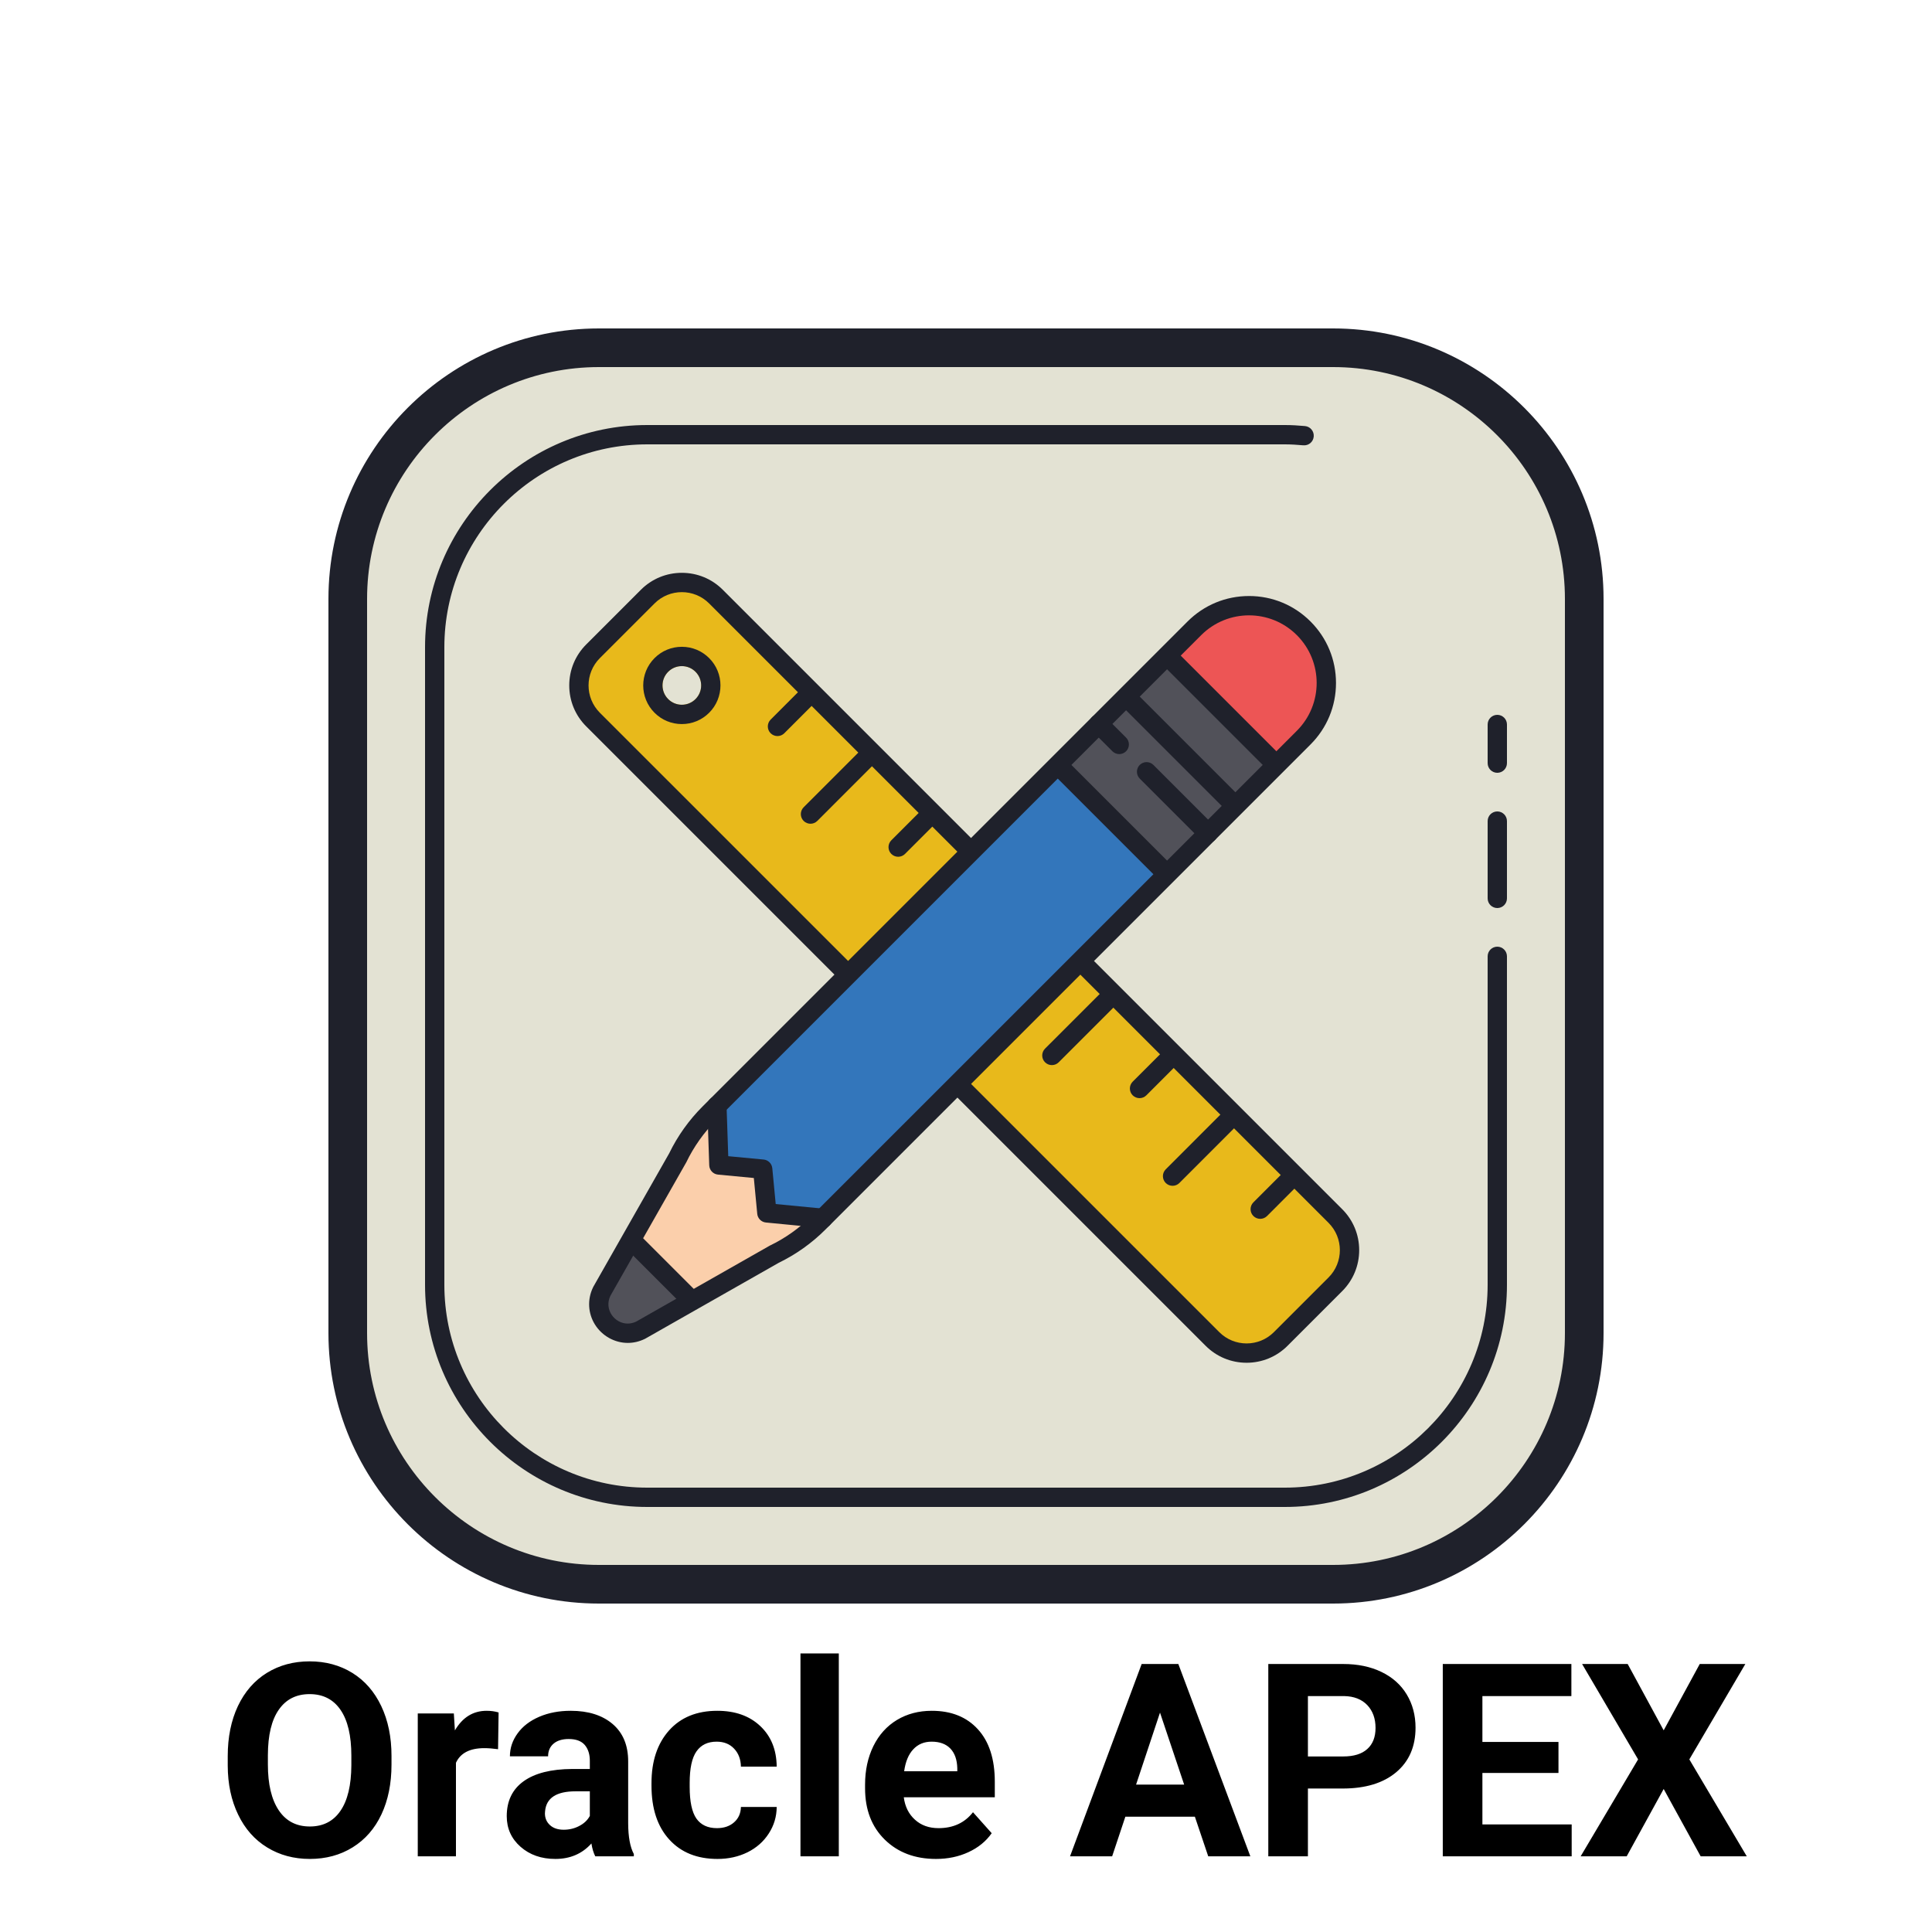 <svg xmlns="http://www.w3.org/2000/svg" xmlns:xlink="http://www.w3.org/1999/xlink" viewBox="0,0,256,256" width="480px" height="480px" fill-rule="nonzero" fill="none"><g fill="none" fill-rule="nonzero" stroke="none" stroke-width="1" stroke-linecap="butt" stroke-linejoin="miter" stroke-miterlimit="10" stroke-dasharray="" stroke-dashoffset="0" font-family="none" font-weight="none" font-size="none" text-anchor="none" style="mix-blend-mode: normal"><g transform="scale(2.56,2.56)"><path d="M69,82h-38c-7.18,0 -13,-5.82 -13,-13v-38c0,-7.18 5.82,-13 13,-13h38c7.18,0 13,5.82 13,13v38c0,7.18 -5.82,13 -13,13z" fill="#e3e2d3"></path><path d="M66.5,78h-33c-6.341,0 -11.5,-5.159 -11.5,-11.5v-33c0,-6.341 5.159,-11.5 11.5,-11.5h33c0.353,0 0.701,0.021 1.046,0.053c0.275,0.025 0.477,0.269 0.452,0.544c-0.025,0.274 -0.258,0.476 -0.544,0.452c-0.315,-0.029 -0.632,-0.049 -0.954,-0.049h-33c-5.79,0 -10.5,4.71 -10.5,10.5v33c0,5.79 4.71,10.5 10.5,10.5h33c5.79,0 10.5,-4.71 10.5,-10.5v-17c0,-0.276 0.224,-0.5 0.5,-0.5c0.276,0 0.5,0.224 0.5,0.5v17c0,6.341 -5.159,11.5 -11.5,11.5zM77.5,40c-0.276,0 -0.5,-0.224 -0.5,-0.5v-2c0,-0.276 0.224,-0.5 0.5,-0.5c0.276,0 0.5,0.224 0.5,0.5v2c0,0.276 -0.224,0.5 -0.5,0.5zM77.5,47c-0.276,0 -0.5,-0.224 -0.5,-0.5v-4c0,-0.276 0.224,-0.5 0.5,-0.5c0.276,0 0.5,0.224 0.5,0.5v4c0,0.276 -0.224,0.5 -0.5,0.5z" fill="#1f212b"></path><path d="M69,83h-38c-7.72,0 -14,-6.28 -14,-14v-38c0,-7.72 6.28,-14 14,-14h38c7.72,0 14,6.28 14,14v38c0,7.72 -6.28,14 -14,14zM31,19c-6.617,0 -12,5.383 -12,12v38c0,6.617 5.383,12 12,12h38c6.617,0 12,-5.383 12,-12v-38c0,-6.617 -5.383,-12 -12,-12z" fill="#1f212b"></path><path d="M33.701,30.705l-3.182,3.182c-0.879,0.879 -0.945,2.237 -0.147,3.035l32.707,32.707c0.797,0.797 2.156,0.731 3.035,-0.147l3.182,-3.182c0.879,-0.879 0.945,-2.237 0.147,-3.035l-32.707,-32.708c-0.798,-0.797 -2.156,-0.731 -3.035,0.148zM35.999,36.185c-0.391,0.391 -1.024,0.391 -1.414,0c-0.39,-0.391 -0.391,-1.024 0,-1.414c0.391,-0.391 1.024,-0.391 1.414,0c0.391,0.39 0.391,1.023 0,1.414z" fill="#e8b91b"></path><path d="M35.292,30.649c0.512,0 1.024,0.195 1.414,0.586l32.059,32.059c0.781,0.781 0.781,2.047 0,2.828l-2.828,2.828c-0.391,0.391 -0.902,0.586 -1.414,0.586c-0.512,0 -1.024,-0.195 -1.414,-0.586l-32.06,-32.058c-0.781,-0.781 -0.781,-2.047 0,-2.828l2.828,-2.828c0.391,-0.392 0.903,-0.587 1.415,-0.587M35.292,29.649c-0.801,0 -1.555,0.312 -2.121,0.879l-2.828,2.828c-0.567,0.567 -0.879,1.32 -0.879,2.121c0,0.801 0.312,1.555 0.879,2.121l32.059,32.059c0.567,0.567 1.32,0.879 2.121,0.879c0.801,0 1.555,-0.312 2.121,-0.879l2.828,-2.828c0.567,-0.567 0.879,-1.32 0.879,-2.121c0,-0.801 -0.312,-1.555 -0.879,-2.121l-32.059,-32.059c-0.566,-0.567 -1.32,-0.879 -2.121,-0.879z" fill="#1f212b"></path><path d="M35.292,34.478c0.256,0 0.512,0.098 0.707,0.293c0.391,0.391 0.391,1.024 0,1.414c-0.195,0.195 -0.451,0.293 -0.707,0.293c-0.256,0 -0.512,-0.098 -0.707,-0.293c-0.391,-0.391 -0.391,-1.024 0,-1.414c0.195,-0.196 0.451,-0.293 0.707,-0.293M35.292,33.478c-0.534,0 -1.036,0.208 -1.414,0.586c-0.78,0.78 -0.78,2.049 0,2.828c0.378,0.378 0.88,0.586 1.414,0.586c0.534,0 1.036,-0.208 1.414,-0.586c0.78,-0.78 0.78,-2.049 0,-2.828c-0.378,-0.378 -0.88,-0.586 -1.414,-0.586z" fill="#1f212b"></path><path d="M40.242,38.099c-0.128,0 -0.256,-0.049 -0.354,-0.146c-0.195,-0.195 -0.195,-0.512 0,-0.707l1.414,-1.415c0.195,-0.195 0.512,-0.195 0.707,0c0.195,0.195 0.195,0.512 0,0.707l-1.414,1.415c-0.097,0.097 -0.225,0.146 -0.353,0.146z" fill="#1f212b"></path><path d="M41.951,42.637c-0.128,0 -0.256,-0.049 -0.354,-0.146c-0.195,-0.195 -0.195,-0.512 0,-0.707l2.828,-2.829c0.195,-0.195 0.512,-0.195 0.707,0c0.195,0.195 0.195,0.512 0,0.707l-2.828,2.829c-0.097,0.097 -0.225,0.146 -0.353,0.146z" fill="#1f212b"></path><path d="M46.489,44.346c-0.128,0 -0.256,-0.049 -0.354,-0.146c-0.195,-0.195 -0.195,-0.512 0,-0.707l1.414,-1.414c0.195,-0.195 0.512,-0.195 0.707,0c0.195,0.195 0.195,0.512 0,0.707l-1.414,1.414c-0.097,0.097 -0.225,0.146 -0.353,0.146z" fill="#1f212b"></path><path d="M48.198,48.884c-0.128,0 -0.256,-0.049 -0.354,-0.146c-0.195,-0.195 -0.195,-0.512 0,-0.707l2.829,-2.829c0.195,-0.195 0.512,-0.195 0.707,0c0.195,0.195 0.195,0.512 0,0.707l-2.829,2.829c-0.097,0.097 -0.225,0.146 -0.353,0.146z" fill="#1f212b"></path><path d="M52.736,50.593c-0.128,0 -0.256,-0.049 -0.354,-0.146c-0.195,-0.195 -0.195,-0.512 0,-0.707l1.414,-1.414c0.195,-0.195 0.512,-0.195 0.707,0c0.195,0.195 0.195,0.512 0,0.707l-1.414,1.414c-0.097,0.097 -0.225,0.146 -0.353,0.146z" fill="#1f212b"></path><path d="M54.445,55.13c-0.128,0 -0.256,-0.049 -0.354,-0.146c-0.195,-0.195 -0.195,-0.512 0,-0.707l2.829,-2.828c0.195,-0.195 0.512,-0.195 0.707,0c0.195,0.195 0.195,0.512 0,0.707l-2.829,2.828c-0.097,0.098 -0.225,0.146 -0.353,0.146z" fill="#1f212b"></path><path d="M58.982,56.84c-0.128,0 -0.256,-0.049 -0.354,-0.146c-0.195,-0.195 -0.195,-0.512 0,-0.707l1.415,-1.415c0.195,-0.195 0.512,-0.195 0.707,0c0.195,0.195 0.195,0.512 0,0.707l-1.415,1.415c-0.097,0.097 -0.225,0.146 -0.353,0.146z" fill="#1f212b"></path><path d="M60.692,61.377c-0.128,0 -0.256,-0.049 -0.354,-0.146c-0.195,-0.195 -0.195,-0.512 0,-0.707l2.828,-2.829c0.195,-0.195 0.512,-0.195 0.707,0c0.195,0.195 0.195,0.512 0,0.707l-2.828,2.829c-0.097,0.098 -0.225,0.146 -0.353,0.146z" fill="#1f212b"></path><path d="M65.229,63.087c-0.128,0 -0.256,-0.049 -0.354,-0.146c-0.195,-0.195 -0.195,-0.512 0,-0.707l1.414,-1.415c0.195,-0.195 0.512,-0.195 0.707,0c0.195,0.195 0.195,0.512 0,0.707l-1.414,1.415c-0.097,0.097 -0.225,0.146 -0.353,0.146z" fill="#1f212b"></path><g><path d="M39.885,65.046l-7.205,3.799c-0.897,0.391 -1.917,-0.629 -1.526,-1.526l3.799,-7.205c0.372,-0.853 0.894,-1.62 1.543,-2.269l10.481,-10.481l15.146,-15.146c1.394,-1.394 3.791,-1.258 5.353,0.304v0v0c1.562,1.562 1.698,3.959 0.304,5.353l-15.144,15.146l-10.481,10.481c-0.65,0.649 -1.417,1.171 -2.27,1.544z" fill="#fbcfab"></path><path d="M67.478,32.522c-1.562,-1.562 -3.959,-1.698 -5.353,-0.304l-15.146,15.146l-9.872,9.872l0.103,3.064l2.267,0.214l0.216,2.265l2.904,0.281l10.039,-10.039l15.146,-15.146c1.395,-1.395 1.258,-3.791 -0.304,-5.353z" fill="#3376bb"></path><path d="M32.762,64.273l-1.606,3.046c-0.391,0.896 0.629,1.917 1.525,1.525l3.046,-1.606z" fill="#515159"></path><path d="M67.478,32.522c-1.562,-1.562 -3.959,-1.698 -5.353,-0.304l-2.072,2.072l5.657,5.657l2.072,-2.072c1.395,-1.395 1.258,-3.791 -0.304,-5.353z" fill="#ed5555"></path><rect x="66.709" y="-18.719" transform="rotate(45.001)" width="8" height="8" fill="#515159"></rect><path d="M64.65,31.85c0.896,0 1.791,0.342 2.475,1.025v0c1.367,1.367 1.367,3.583 0,4.95l-14.849,14.849l-10.254,10.253c-0.636,0.636 -1.375,1.161 -2.186,1.551l-6.907,3.927c-0.147,0.071 -0.296,0.103 -0.439,0.103c-0.683,0 -1.236,-0.733 -0.896,-1.438l3.927,-6.907c0.39,-0.811 0.915,-1.55 1.551,-2.186l10.253,-10.253l14.849,-14.849c0.684,-0.683 1.58,-1.025 2.476,-1.025M64.65,30.85c-1.202,0 -2.332,0.468 -3.182,1.318l-14.849,14.849l-10.253,10.253c-0.709,0.709 -1.291,1.526 -1.73,2.428l-3.91,6.878l-0.017,0.03l-0.015,0.031c-0.301,0.624 -0.262,1.344 0.104,1.926c0.367,0.584 1.016,0.946 1.694,0.946c0.301,0 0.594,-0.068 0.872,-0.202l0.031,-0.015l0.03,-0.017l6.878,-3.91c0.902,-0.439 1.719,-1.02 2.428,-1.73l10.253,-10.253l14.849,-14.849c0.85,-0.85 1.318,-1.98 1.318,-3.182c0,-1.202 -0.468,-2.332 -1.318,-3.182c-0.851,-0.851 -1.981,-1.319 -3.183,-1.319z" fill="#1f212b"></path><rect x="18.217" y="66.711" transform="rotate(-45.001)" width="1" height="8" fill="#1f212b"></rect><rect x="15.217" y="66.711" transform="rotate(-45.001)" width="1" height="8" fill="#1f212b"></rect><path d="M62.529,43.628c-0.128,0 -0.256,-0.049 -0.354,-0.146l-3.182,-3.182c-0.195,-0.195 -0.195,-0.512 0,-0.707c0.195,-0.195 0.512,-0.195 0.707,0l3.182,3.182c0.195,0.195 0.195,0.512 0,0.707c-0.097,0.098 -0.225,0.146 -0.353,0.146z" fill="#1f212b"></path><path d="M57.933,39.032c-0.128,0 -0.256,-0.049 -0.354,-0.146l-1.061,-1.061c-0.195,-0.195 -0.195,-0.512 0,-0.707c0.195,-0.195 0.512,-0.195 0.707,0l1.061,1.061c0.195,0.195 0.195,0.512 0,0.707c-0.098,0.097 -0.225,0.146 -0.353,0.146z" fill="#1f212b"></path><rect x="10.216" y="66.711" transform="rotate(-45.001)" width="1" height="8" fill="#1f212b"></rect><path d="M42.597,63.56c-0.016,0 -0.032,-0.001 -0.049,-0.002l-2.904,-0.281c-0.238,-0.023 -0.427,-0.212 -0.449,-0.45l-0.177,-1.854l-1.855,-0.176c-0.25,-0.023 -0.444,-0.229 -0.453,-0.481l-0.103,-3.063c-0.009,-0.276 0.207,-0.507 0.483,-0.516c0.258,-0.019 0.507,0.207 0.516,0.483l0.088,2.624l1.829,0.173c0.239,0.022 0.428,0.211 0.451,0.45l0.177,1.854l2.494,0.241c0.274,0.026 0.476,0.271 0.449,0.546c-0.025,0.259 -0.242,0.452 -0.497,0.452z" fill="#1f212b"></path><rect x="68.211" y="21.78" transform="rotate(45.001)" width="5" height="1" fill="#1f212b"></rect></g></g></g><g fill="#000000" fill-rule="nonzero" stroke="none" stroke-width="1" stroke-linecap="butt" stroke-linejoin="miter" stroke-miterlimit="10" stroke-dasharray="" stroke-dashoffset="0" font-family="none" font-weight="none" font-size="none" text-anchor="none" style="mix-blend-mode: normal"><g><path d="M51.876,232.669v1.14c0,2.507 -0.443,4.707 -1.33,6.6c-0.887,1.887 -2.157,3.343 -3.81,4.37c-1.653,1.027 -3.547,1.54 -5.68,1.54v0c-2.113,0 -3.997,-0.507 -5.65,-1.52c-1.66,-1.013 -2.943,-2.463 -3.85,-4.35c-0.913,-1.887 -1.373,-4.053 -1.38,-6.5v0v-1.26c0,-2.507 0.45,-4.717 1.35,-6.63c0.907,-1.907 2.183,-3.37 3.83,-4.39c1.653,-1.02 3.543,-1.53 5.67,-1.53c2.12,0 4.007,0.51 5.66,1.53c1.647,1.02 2.923,2.483 3.83,4.39c0.907,1.913 1.36,4.117 1.36,6.61zM46.556,233.899v-1.25c0,-2.667 -0.48,-4.697 -1.44,-6.09c-0.953,-1.387 -2.317,-2.08 -4.09,-2.08v0c-1.767,0 -3.127,0.687 -4.08,2.06c-0.96,1.367 -1.443,3.377 -1.45,6.03v0v1.24c0,2.6 0.477,4.617 1.43,6.05c0.96,1.44 2.337,2.16 4.13,2.16v0c1.76,0 3.113,-0.693 4.06,-2.08c0.947,-1.38 1.427,-3.393 1.44,-6.04zM66.066,226.909l-0.07,4.87c-0.687,-0.093 -1.293,-0.14 -1.82,-0.14v0c-1.913,0 -3.167,0.647 -3.76,1.94v0v12.39h-5.06v-18.93h4.78l0.14,2.25c1.013,-1.733 2.417,-2.6 4.21,-2.6v0c0.56,0 1.087,0.073 1.58,0.22zM83.986,245.969h-5.11c-0.233,-0.453 -0.403,-1.02 -0.51,-1.7v0c-1.227,1.367 -2.82,2.05 -4.78,2.05v0c-1.853,0 -3.39,-0.537 -4.61,-1.61c-1.22,-1.073 -1.83,-2.427 -1.83,-4.06v0c0,-2.007 0.743,-3.547 2.23,-4.62c1.493,-1.073 3.643,-1.617 6.45,-1.63v0h2.33v-1.08c0,-0.873 -0.223,-1.573 -0.67,-2.1c-0.453,-0.527 -1.163,-0.79 -2.13,-0.79v0c-0.853,0 -1.52,0.203 -2,0.61c-0.487,0.413 -0.73,0.973 -0.73,1.68v0h-5.06c0,-1.093 0.34,-2.107 1.02,-3.04c0.673,-0.933 1.63,-1.667 2.87,-2.2c1.233,-0.527 2.62,-0.79 4.16,-0.79v0c2.333,0 4.187,0.583 5.56,1.75c1.373,1.173 2.06,2.823 2.06,4.95v0v8.21c0.007,1.793 0.257,3.15 0.75,4.07v0zM74.696,242.449v0c0.747,0 1.433,-0.167 2.06,-0.5c0.633,-0.327 1.1,-0.77 1.4,-1.33v0v-3.26h-1.89c-2.533,0 -3.88,0.877 -4.04,2.63v0l-0.02,0.29c0,0.633 0.223,1.153 0.67,1.56c0.44,0.407 1.047,0.61 1.82,0.61zM94.996,242.239v0c0.933,0 1.69,-0.257 2.27,-0.77c0.587,-0.513 0.89,-1.193 0.91,-2.04v0h4.74c-0.007,1.28 -0.357,2.453 -1.05,3.52c-0.687,1.067 -1.627,1.897 -2.82,2.49c-1.2,0.587 -2.523,0.88 -3.97,0.88v0c-2.707,0 -4.84,-0.86 -6.4,-2.58c-1.567,-1.72 -2.35,-4.097 -2.35,-7.13v0v-0.33c0,-2.92 0.777,-5.25 2.33,-6.99c1.553,-1.733 3.683,-2.6 6.39,-2.6v0c2.367,0 4.263,0.673 5.69,2.02c1.433,1.347 2.16,3.14 2.18,5.38v0h-4.74c-0.02,-0.98 -0.323,-1.777 -0.91,-2.39c-0.58,-0.613 -1.35,-0.92 -2.31,-0.92v0c-1.18,0 -2.07,0.43 -2.67,1.29c-0.6,0.853 -0.9,2.243 -0.9,4.17v0v0.53c0,1.947 0.297,3.347 0.89,4.2c0.6,0.847 1.507,1.27 2.72,1.27zM111.146,219.089v26.88h-5.08v-26.88zM124.026,246.319v0c-2.78,0 -5.04,-0.85 -6.78,-2.55c-1.747,-1.707 -2.62,-3.977 -2.62,-6.81v0v-0.49c0,-1.9 0.367,-3.6 1.1,-5.1c0.74,-1.5 1.783,-2.657 3.13,-3.47c1.347,-0.807 2.883,-1.21 4.61,-1.21v0c2.587,0 4.623,0.817 6.11,2.45c1.493,1.633 2.24,3.947 2.24,6.94v0v2.07h-12.06c0.16,1.233 0.653,2.223 1.48,2.97c0.82,0.747 1.86,1.12 3.12,1.12v0c1.947,0 3.47,-0.703 4.57,-2.11v0l2.48,2.78c-0.753,1.073 -1.78,1.91 -3.08,2.51c-1.293,0.6 -2.727,0.9 -4.3,0.9zM123.446,230.779v0c-1,0 -1.813,0.34 -2.44,1.02c-0.627,0.673 -1.027,1.64 -1.2,2.9v0h7.04v-0.4c-0.027,-1.12 -0.33,-1.987 -0.91,-2.6c-0.587,-0.613 -1.417,-0.92 -2.49,-0.92zM160.096,245.969l-1.77,-5.25h-9.21l-1.75,5.25h-5.58l9.49,-25.48h4.86l9.54,25.48zM153.706,226.929l-3.17,9.54h6.37zM177.906,236.989h-4.6v8.98h-5.25v-25.48h9.94c1.913,0 3.597,0.35 5.05,1.05c1.453,0.7 2.57,1.693 3.35,2.98c0.78,1.293 1.17,2.763 1.17,4.41v0c0,2.493 -0.853,4.46 -2.56,5.9c-1.713,1.44 -4.08,2.16 -7.1,2.16zM173.306,224.739v8h4.69c1.387,0 2.443,-0.327 3.17,-0.98c0.733,-0.653 1.1,-1.587 1.1,-2.8v0c0,-1.247 -0.367,-2.257 -1.1,-3.03c-0.74,-0.767 -1.757,-1.163 -3.05,-1.19v0zM206.506,230.819v4.11h-10.08v6.82h11.83v4.22h-17.08v-25.48h17.04v4.25h-11.79v6.08zM215.676,220.489l4.77,8.79l4.78,-8.79h6.04l-7.42,12.64l7.61,12.84h-6.11l-4.9,-8.92l-4.9,8.92h-6.1l7.61,-12.84l-7.42,-12.64z"></path></g></g></svg>